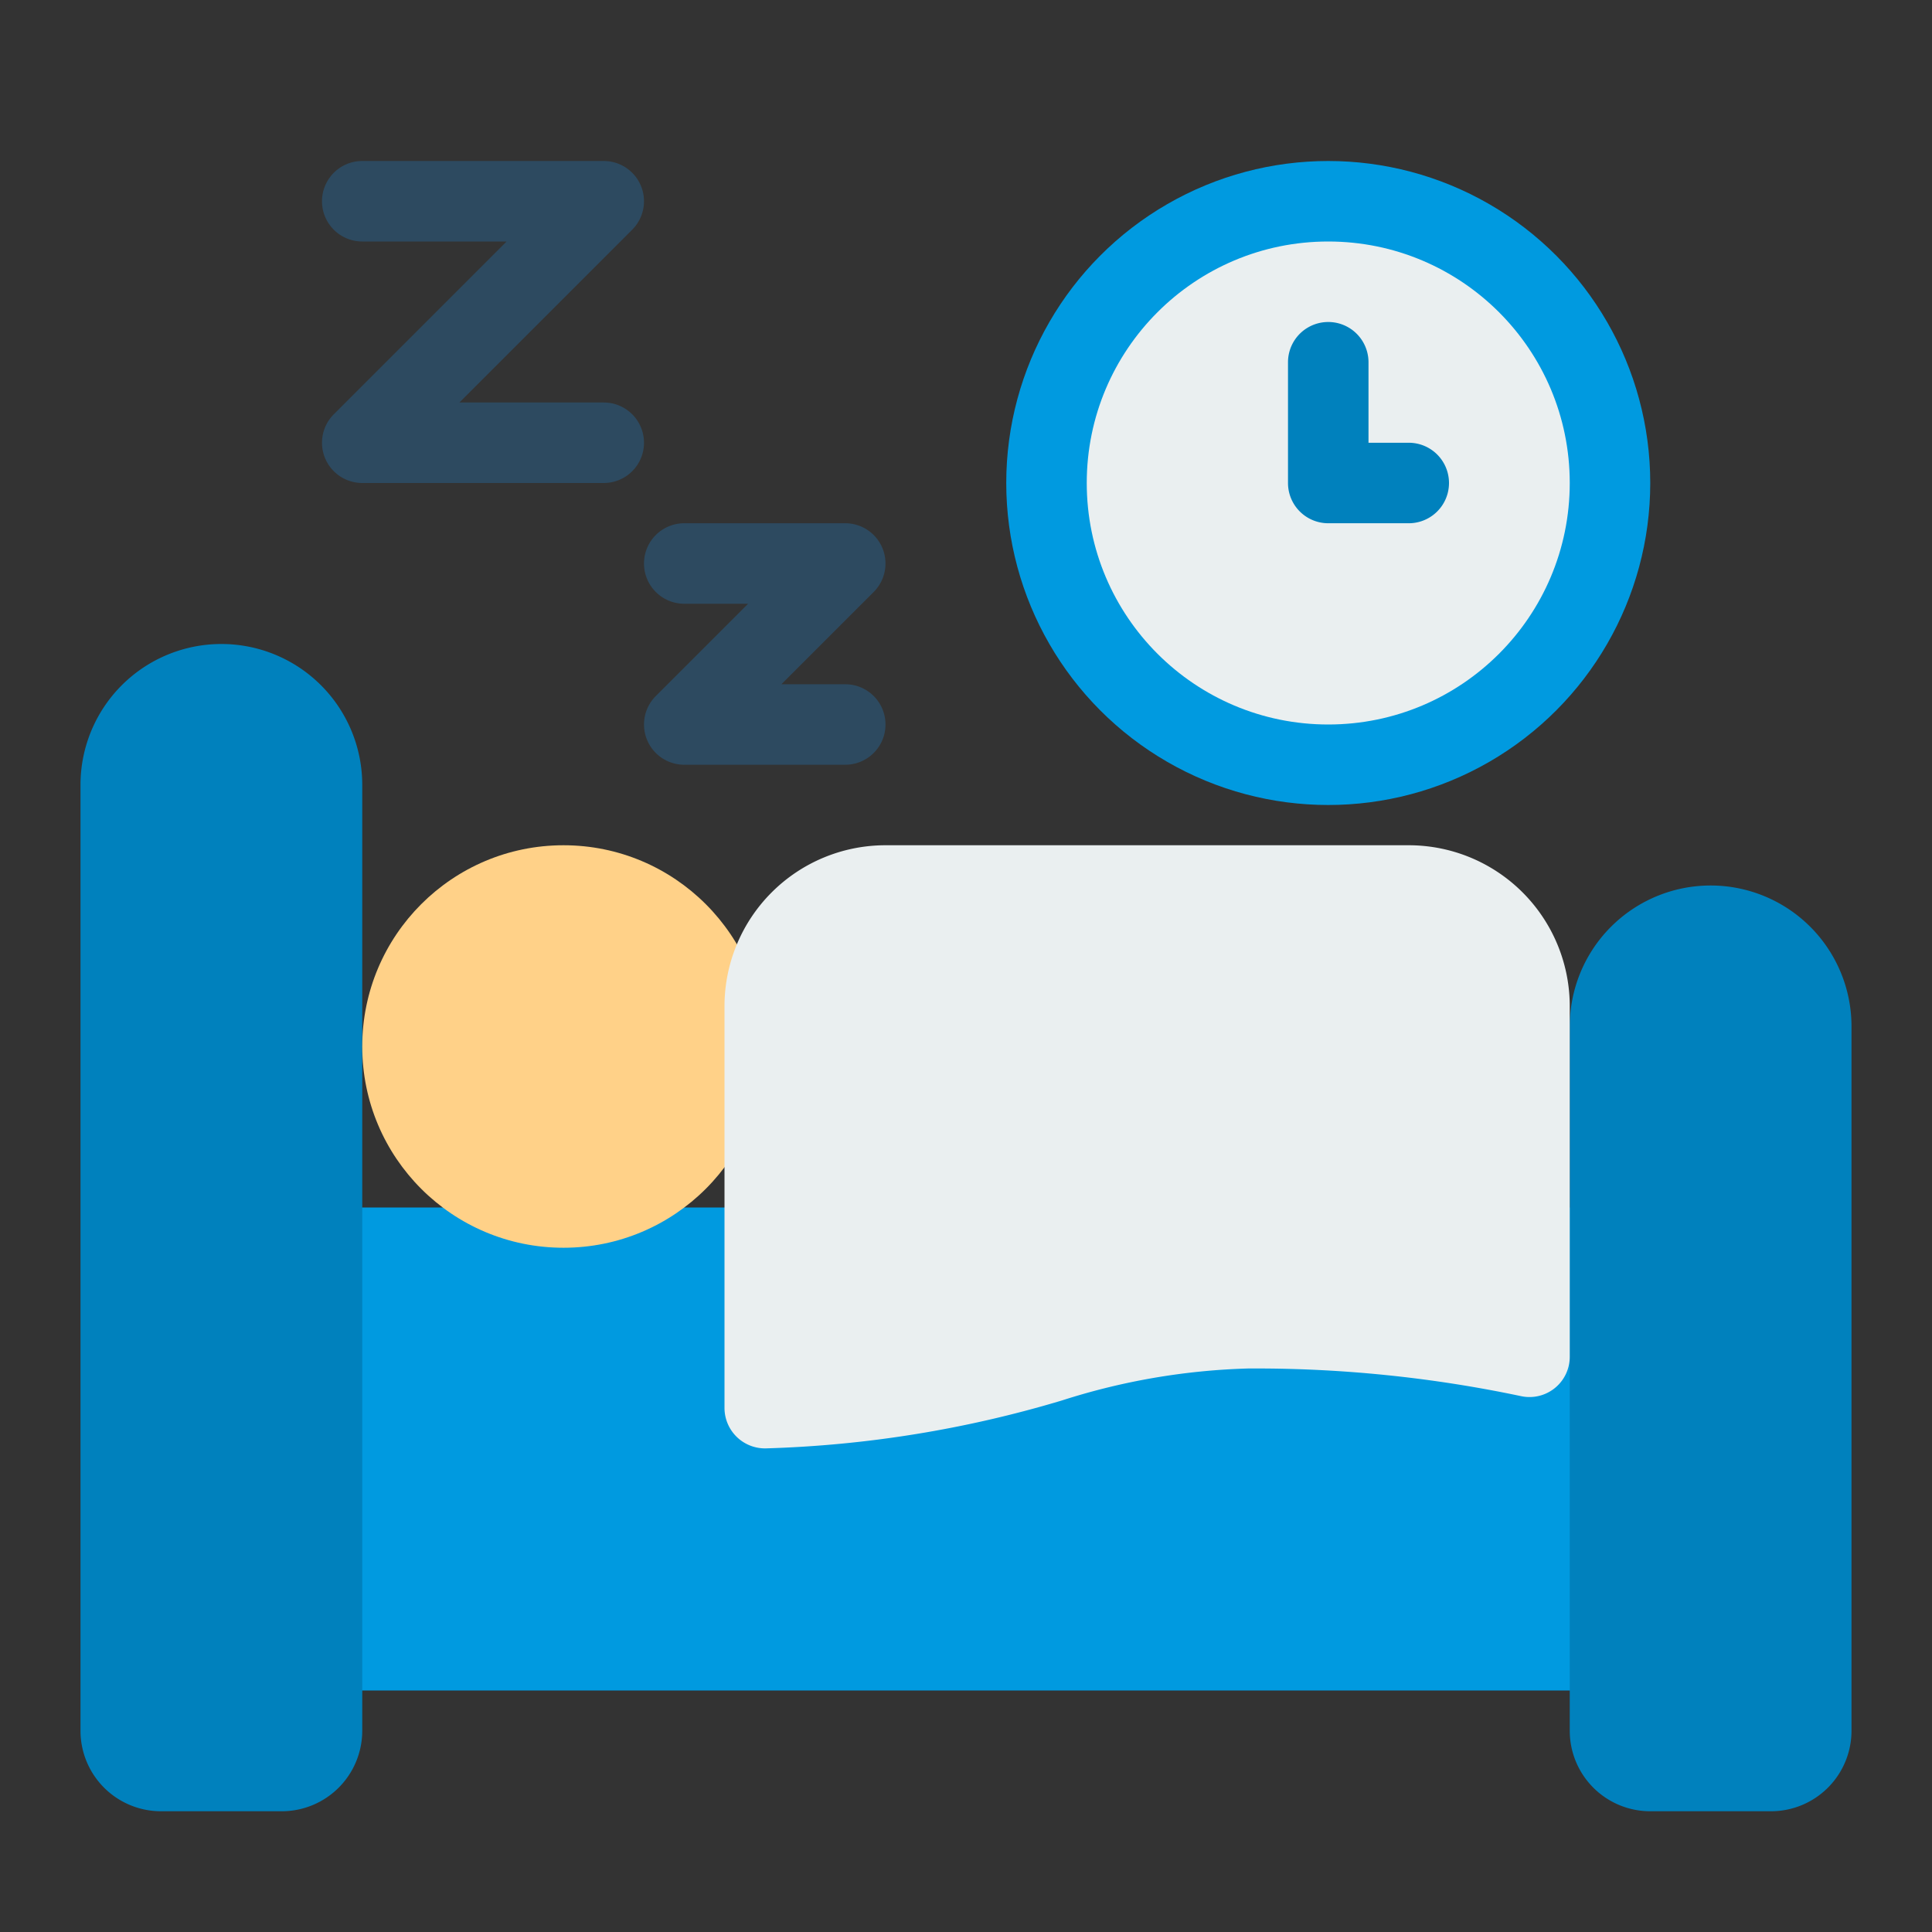 <!-- icon666.com - MILLIONS vector ICONS FREE --><svg id="Enough_Sleep" viewBox="0 0 48 48" xmlns="http://www.w3.org/2000/svg" data-name="Enough Sleep"><rect x="0" y="0" width="48" height="48" fill="#333333" stroke="none"/><path d="m7 30h34v12h-34z" fill="#009ae0"></path><path d="m7 45h-3a2 2 0 0 1 -2-2v-23.5a3.5 3.5 0 0 1 7 0v23.5a2 2 0 0 1 -2 2z" fill="#0081bd"></path><path d="m44 45h-3a2 2 0 0 1 -2-2v-17.5a3.5 3.5 0 0 1 7 0v17.5a2 2 0 0 1 -2 2z" fill="#0081bd"></path><circle cx="14" cy="26" fill="#ffd188" r="5"></circle><path d="m18 25a4 4 0 0 1 4-4h13a4 4 0 0 1 4 4v8.71a1 1 0 0 1 -1.214.976 31.89 31.89 0 0 0 -6.786-.686 16.606 16.606 0 0 0 -4.61.792 28.463 28.463 0 0 1 -7.345 1.192 1.006 1.006 0 0 1 -1.045-1z" fill="#eaeff0"></path><path d="m21 19h-4a1 1 0 0 1 -.707-1.707l2.293-2.293h-1.586a1 1 0 0 1 0-2h4a1 1 0 0 1 .707 1.707l-2.293 2.293h1.586a1 1 0 0 1 0 2z" fill="#2d4a60"></path><path d="m15 12h-6a1 1 0 0 1 -.707-1.707l4.293-4.293h-3.586a1 1 0 0 1 0-2h6a1 1 0 0 1 .707 1.707l-4.293 4.293h3.586a1 1 0 0 1 0 2z" fill="#2d4a60"></path><circle cx="33" cy="12" fill="#009ae0" r="8"></circle><circle cx="33" cy="12" fill="#eaeff0" r="6"></circle><path d="m35 13h-2a1 1 0 0 1 -1-1v-3a1 1 0 0 1 2 0v2h1a1 1 0 0 1 0 2z" fill="#0081bd"></path></svg>